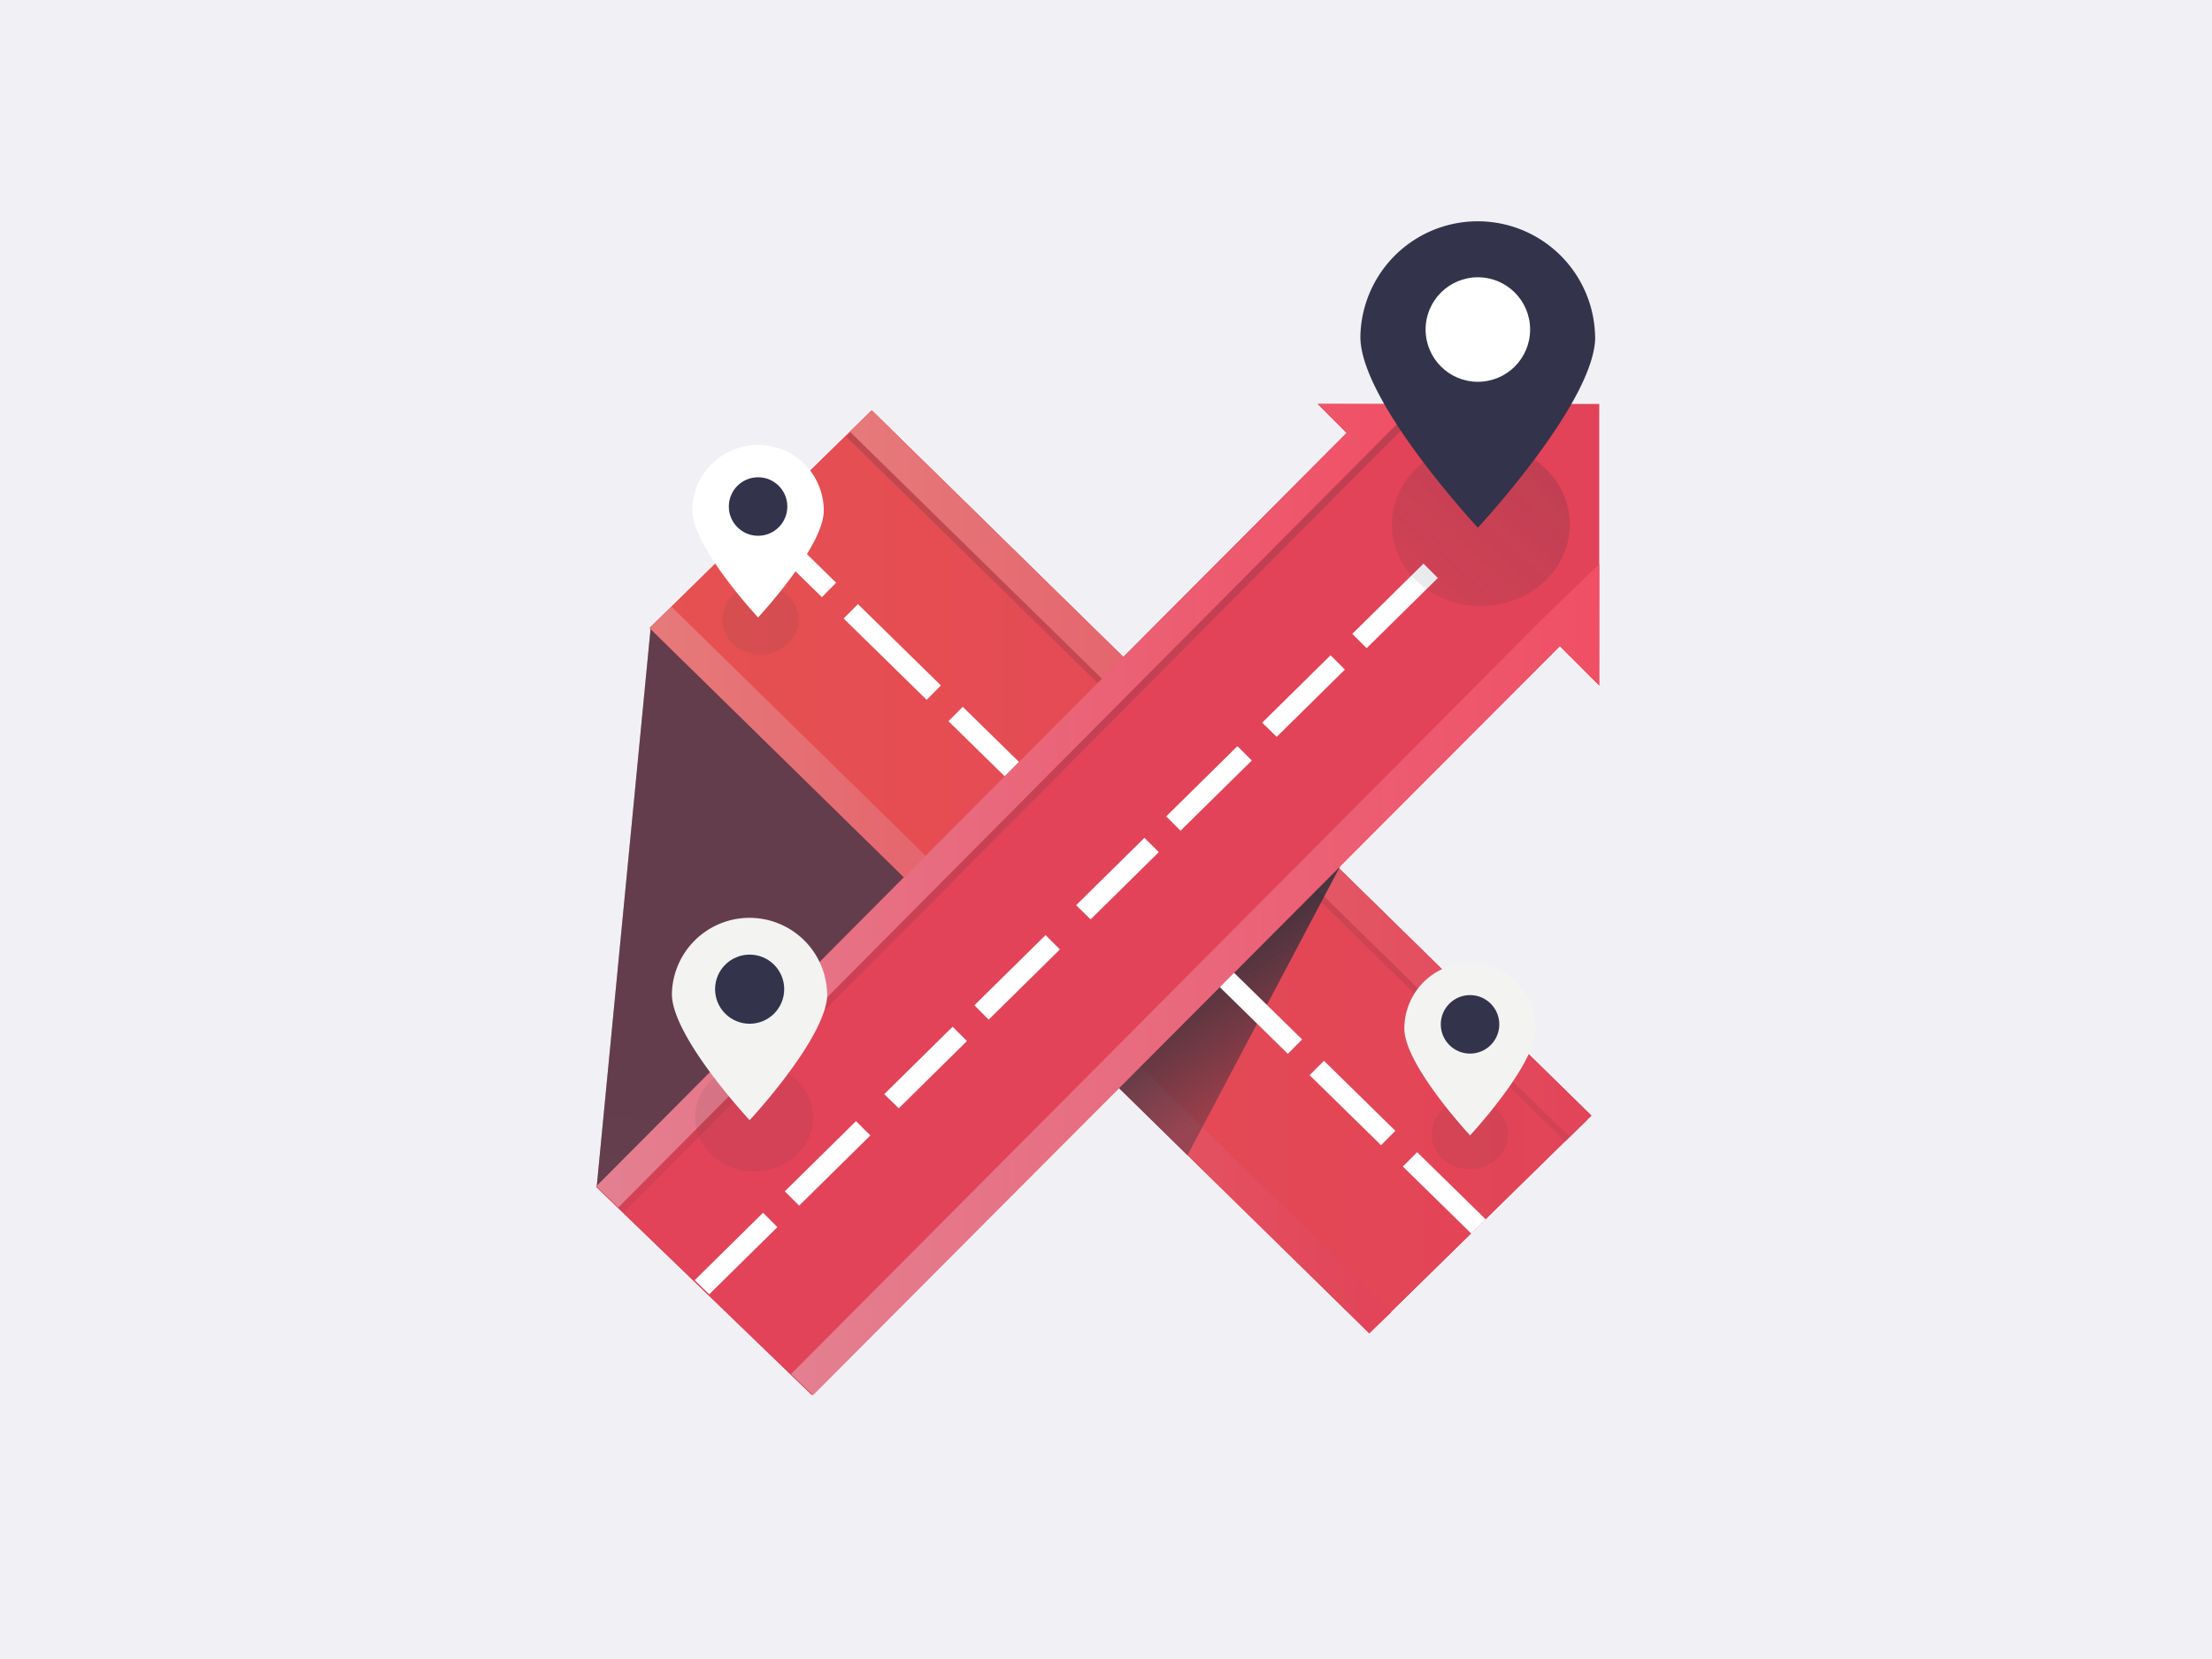 <svg xmlns="http://www.w3.org/2000/svg" xmlns:xlink="http://www.w3.org/1999/xlink" viewBox="0 0 800 600"><defs><style>.cls-1{isolation:isolate;}.cls-2{fill:#f1f1f5;}.cls-3{fill:#282f39;}.cls-4{opacity:0.34;fill:url(#linear-gradient);}.cls-5{fill:#da5970;}.cls-6{fill:url(#linear-gradient-2);}.cls-7{fill:url(#linear-gradient-3);}.cls-14,.cls-17,.cls-18,.cls-19,.cls-20,.cls-8{opacity:0.2;}.cls-8{fill:url(#linear-gradient-4);}.cls-9{fill:url(#linear-gradient-5);}.cls-10{fill:url(#linear-gradient-6);}.cls-11,.cls-23{fill:#fff;}.cls-11{mix-blend-mode:lighten;}.cls-12{fill:url(#linear-gradient-7);}.cls-13{fill:url(#linear-gradient-8);}.cls-14{fill:url(#linear-gradient-9);}.cls-15{fill:url(#linear-gradient-10);}.cls-16{fill:url(#linear-gradient-11);}.cls-17{fill:url(#linear-gradient-12);}.cls-18{fill:url(#linear-gradient-13);}.cls-19{fill:url(#linear-gradient-14);}.cls-20{fill:url(#linear-gradient-15);}.cls-21{fill:#f3f3f2;}.cls-22{fill:#33334b;}</style><linearGradient id="linear-gradient" x1="259.83" y1="558.4" x2="272.09" y2="404.67" gradientUnits="userSpaceOnUse"><stop offset="0" stop-color="#e67a7a"/><stop offset="1" stop-color="#da5970"/></linearGradient><linearGradient id="linear-gradient-2" x1="234.94" y1="315.29" x2="575.53" y2="315.29" gradientUnits="userSpaceOnUse"><stop offset="0" stop-color="#e65151"/><stop offset="1" stop-color="#e24358"/></linearGradient><linearGradient id="linear-gradient-3" x1="234.94" y1="350.83" x2="503.17" y2="350.83" gradientUnits="userSpaceOnUse"><stop offset="0" stop-color="#e67a7a"/><stop offset="1" stop-color="#e24358"/></linearGradient><linearGradient id="linear-gradient-4" x1="306.08" y1="281.67" x2="574.3" y2="281.67" gradientUnits="userSpaceOnUse"><stop offset="0" stop-color="#282f39"/><stop offset="1" stop-color="#282f39" stop-opacity="0.4"/></linearGradient><linearGradient id="linear-gradient-5" x1="307.33" y1="279.78" x2="575.56" y2="279.78" xlink:href="#linear-gradient-3"/><linearGradient id="linear-gradient-6" x1="430.1" y1="331.48" x2="465.43" y2="384.46" xlink:href="#linear-gradient-4"/><linearGradient id="linear-gradient-7" x1="215.59" y1="326.47" x2="573.28" y2="326.47" gradientUnits="userSpaceOnUse"><stop offset="0" stop-color="#e24358"/><stop offset="1" stop-color="#e24358"/></linearGradient><linearGradient id="linear-gradient-8" x1="476.52" y1="197.02" x2="578.39" y2="197.02" xlink:href="#linear-gradient-7"/><linearGradient id="linear-gradient-9" x1="18621.64" y1="293.27" x2="18918.57" y2="293.27" gradientTransform="matrix(-1, 0, 0, 1, 19136.12, 0)" xlink:href="#linear-gradient-4"/><linearGradient id="linear-gradient-10" x1="18623.52" y1="291.38" x2="18920.46" y2="291.38" gradientTransform="matrix(-1, 0, 0, 1, 19136.12, 0)" gradientUnits="userSpaceOnUse"><stop offset="0" stop-color="#f04f65"/><stop offset="1" stop-color="#e38091"/></linearGradient><linearGradient id="linear-gradient-11" x1="18557.71" y1="354.28" x2="18850.04" y2="354.28" xlink:href="#linear-gradient-10"/><linearGradient id="linear-gradient-12" x1="567.03" y1="154.23" x2="507.61" y2="221.2" xlink:href="#linear-gradient-4"/><linearGradient id="linear-gradient-13" x1="438.33" y1="40.03" x2="378.91" y2="107" xlink:href="#linear-gradient-4"/><linearGradient id="linear-gradient-14" x1="660.08" y1="-32.42" x2="568.28" y2="71.04" xlink:href="#linear-gradient-4"/><linearGradient id="linear-gradient-15" x1="674.28" y1="249.39" x2="614.86" y2="316.36" xlink:href="#linear-gradient-4"/></defs><title>Ресурс 1</title><g class="cls-1"><g id="Слой_2" data-name="Слой 2"><g id="Слой_44" data-name="Слой 44"><rect class="cls-2" width="800" height="600"/><polygon class="cls-3" points="321.84 430.3 215.8 429.26 235.29 227.41 340.71 225.63 321.84 430.3"/><polygon class="cls-4" points="321.84 430.3 215.8 429.26 235.29 227.41 340.71 225.63 321.84 430.3"/><g id="Page-16"><g id="Artboard-1"><g id="header"><g id="logo-2"><path id="Shape" class="cls-5" d="M484.09,314,315.27,148.4l-80.33,78.72,92,90.1-111.35,112,78,75.31L484.09,314.29"/><path id="Shape-2" data-name="Shape" class="cls-5" d="M404.84,392.58l90.36,89.61,80.33-78.72L484.3,314.08l-79.46,78.5"/><path id="Shape-3" data-name="Shape" class="cls-5" d="M405.59,238.94l77.61,75.72,88.19-89.45L495.2,148.4,405,238.84"/></g></g></g></g><polygon class="cls-6" points="234.94 227.12 315.27 148.4 575.53 403.47 495.2 482.19 234.94 227.12"/><polygon class="cls-7" points="234.94 227.12 242.9 219.47 503.17 474.54 495.2 482.19 234.94 227.12"/><polygon class="cls-8" points="306.08 157.96 314.04 150.31 574.3 405.38 566.34 413.03 306.08 157.96"/><polygon class="cls-9" points="307.33 156.08 315.3 148.43 575.56 403.49 567.6 411.14 307.33 156.08"/><polygon class="cls-10" points="404.68 393.5 484.72 313.25 429.44 417.87 404.68 393.5"/><polygon class="cls-11" points="470.93 375.93 348.19 255.63 343.02 260.83 465.76 381.12 470.93 375.93"/><polygon class="cls-11" points="305.12 223.69 335.13 253.1 340.3 247.91 310.29 218.49 305.12 223.69"/><polygon class="cls-11" points="504.65 408.97 478.82 383.65 473.64 388.85 499.48 414.17 504.65 408.97"/><polygon class="cls-11" points="507.36 421.89 532.1 446.13 537.33 441 512.53 416.7 507.36 421.89"/><polygon class="cls-11" points="302.41 210.77 277.07 185.93 271.83 191.07 297.24 215.96 302.41 210.77"/><polygon class="cls-12" points="215.59 429.23 495.2 148.4 573.28 224.58 293.64 504.54 215.59 429.23"/><polygon class="cls-13" points="476.52 146.09 578.39 146.09 578.39 247.96 476.52 146.09"/><polygon class="cls-14" points="503.9 158.45 514.49 148.1 478.49 147.95 488.94 158.48 217.55 430.94 225.51 438.59 503.9 158.45"/><polygon class="cls-15" points="502.01 156.57 512.6 146.22 476.6 146.06 487.05 156.59 215.66 429.05 223.62 436.7 502.01 156.57"/><polygon class="cls-16" points="564.11 233.6 578.36 247.85 578.41 203.94 557.03 224.69 286.09 496.96 294.05 504.61 564.11 233.6"/><polygon class="cls-11" points="283.83 430.86 309.59 405.47 314.78 410.65 289.02 436.04 283.83 430.86"/><polygon class="cls-11" points="281.16 443.79 256.5 468.11 251.25 462.99 275.97 438.61 281.16 443.79"/><polygon class="cls-11" points="352.39 363.58 378.14 338.19 383.33 343.37 357.57 368.76 352.39 363.58"/><polygon class="cls-11" points="349.71 376.51 325.05 400.83 319.8 395.71 344.53 371.33 349.71 376.51"/><polygon class="cls-11" points="421.77 295.26 447.53 269.86 452.72 275.05 426.96 300.44 421.77 295.26"/><polygon class="cls-11" points="419.1 308.19 394.44 332.5 389.19 327.38 413.91 303.01 419.1 308.19"/><polygon class="cls-11" points="489.07 229.24 514.83 203.85 520.02 209.03 494.26 234.42 489.07 229.24"/><polygon class="cls-11" points="486.4 242.17 461.74 266.49 456.48 261.37 481.21 236.99 486.4 242.17"/><ellipse class="cls-17" cx="535.56" cy="189.7" rx="32.19" ry="29.46"/><ellipse class="cls-18" cx="275.03" cy="224.07" rx="13.84" ry="12.66"/><ellipse class="cls-19" cx="272.72" cy="404.13" rx="21.38" ry="19.56"/><ellipse class="cls-20" cx="531.58" cy="410.2" rx="13.84" ry="12.66"/><path class="cls-21" d="M299.19,359.5c0,15.5-28.07,45.63-28.07,45.63S243,375,243,359.5a28.08,28.08,0,0,1,56.15,0Z"/><circle class="cls-22" cx="271.12" cy="357.75" r="12.5"/><path class="cls-22" d="M576.93,121.83c0,23.44-42.44,69-42.44,69S492,145.27,492,121.83a42.45,42.45,0,0,1,84.89,0Z"/><circle class="cls-23" cx="534.49" cy="119.18" r="18.9"/><path class="cls-23" d="M297.93,184.68c0,13.12-23.76,38.62-23.76,38.62s-23.76-25.5-23.76-38.62a23.76,23.76,0,1,1,47.52,0Z"/><circle class="cls-22" cx="274.17" cy="183.19" r="10.58"/><path class="cls-21" d="M555.42,372c0,13.13-23.76,38.63-23.76,38.63S507.9,385.08,507.9,372a23.76,23.76,0,1,1,47.52,0Z"/><circle class="cls-22" cx="531.66" cy="370.47" r="10.58"/></g></g></g></svg>